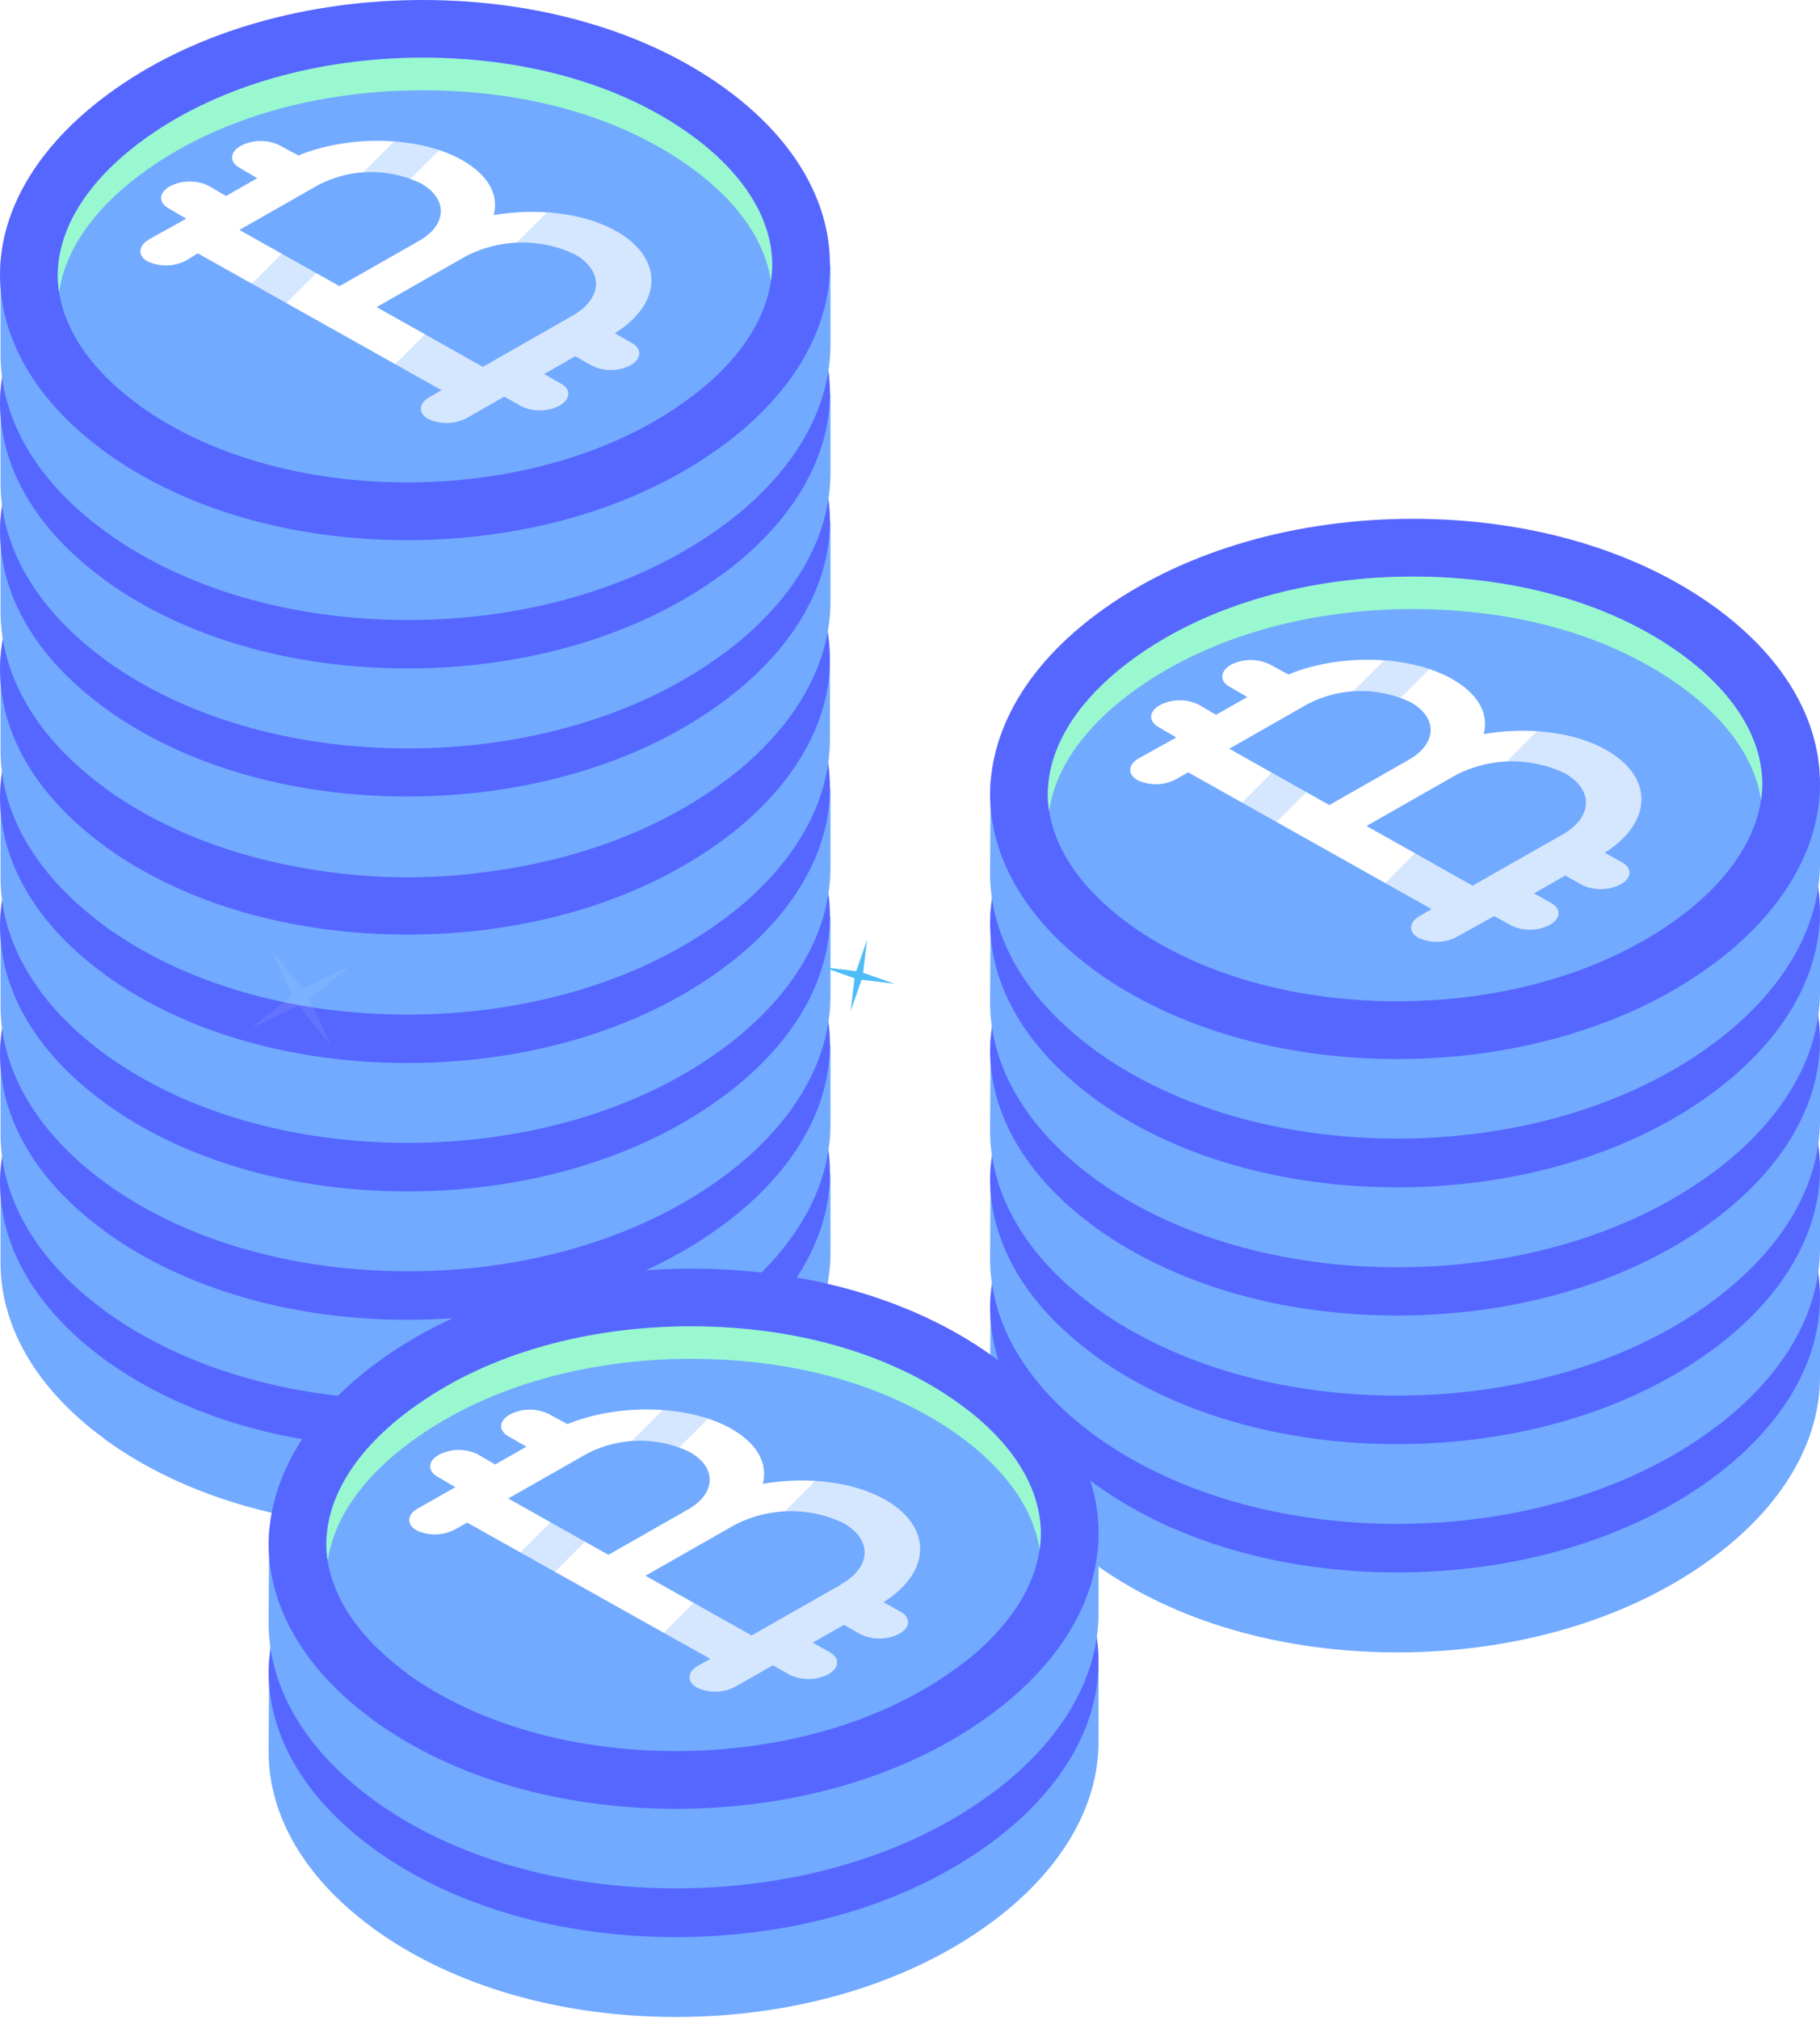 <svg width="338" height="375" viewBox="0 0 338 375" fill="none" xmlns="http://www.w3.org/2000/svg">
<g clip-path="url(#clip0_5_858)">
<path d="M262.384 206.508C240.749 206.508 183.965 240.401 183.965 240.401C183.965 240.401 183.965 244.848 183.868 257.512C183.868 269.383 190.538 280.906 202.893 290.012C203.144 290.235 203.408 290.442 203.685 290.631C218.263 301.071 238.12 306.794 259.503 306.794C280.887 306.794 301.362 300.994 316.558 290.322C317.428 289.722 318.202 289.123 319.033 288.504C331.233 279.166 337.942 267.604 338 255.771C338 243.61 338 240.942 338 240.942C338 240.942 283.806 206.508 262.384 206.508Z" fill="#71AAFF"/>
<path d="M318.163 207.823C303.624 197.382 283.806 191.659 262.384 191.659C240.962 191.659 220.487 197.46 205.29 208.171C191.544 217.838 184.023 230.018 183.868 242.682C183.868 254.534 190.538 266.077 202.893 275.183C203.139 275.406 203.404 275.606 203.685 275.782C218.263 286.223 238.12 291.946 259.503 291.946C280.887 291.946 301.362 286.145 316.558 275.492C317.428 274.893 318.202 274.294 319.033 273.675C331.233 264.337 337.942 252.775 338 240.942C338.058 228.781 331.02 217.026 318.163 207.823Z" fill="#5667FF"/>
<path d="M311.918 216.542C299.196 207.417 281.602 202.39 262.384 202.39C243.165 202.39 224.837 207.552 211.457 216.949C200.63 224.508 194.637 233.673 194.598 242.74C194.598 251.093 199.741 259.542 209.253 266.56L209.891 267.063C222.671 276.188 240.285 281.235 259.522 281.235C278.76 281.235 297.011 276.072 310.41 266.695L312.73 265.013C321.991 257.918 327.23 249.295 327.269 240.904C327.308 232.512 321.875 223.657 311.918 216.542Z" fill="#71AAFF"/>
<path d="M298.229 234.543C292.429 231.256 283.806 230.212 275.551 231.623C276.556 227.756 274.448 224.083 269.596 221.337C261.727 216.929 248.753 216.639 239.28 220.545L235.703 218.611C234.579 218.083 233.349 217.822 232.108 217.849C230.867 217.876 229.649 218.19 228.549 218.766C226.616 219.926 226.422 221.743 228.317 222.807L231.643 224.74L225.842 228.046L222.517 226.113C221.396 225.589 220.169 225.331 218.932 225.358C217.695 225.385 216.48 225.696 215.383 226.268C213.333 227.428 213.237 229.245 215.151 230.308L218.457 232.242L211.496 236.109C209.447 237.269 209.35 239.086 211.264 240.169C212.391 240.69 213.621 240.945 214.862 240.915C216.102 240.884 217.319 240.57 218.418 239.995L220.661 238.719L265.864 264.143L263.621 265.419C261.688 266.579 261.475 268.397 263.389 269.479C264.515 270 265.746 270.255 266.986 270.225C268.227 270.195 269.444 269.88 270.543 269.305L277.503 265.342L280.693 267.14C281.82 267.661 283.05 267.916 284.29 267.886C285.531 267.855 286.748 267.541 287.847 266.966C289.877 265.825 289.993 264.008 288.079 262.925L284.889 261.146L290.689 257.84L293.879 259.638C295.005 260.159 296.236 260.414 297.476 260.384C298.717 260.354 299.933 260.039 301.033 259.464C303.063 258.304 303.16 256.506 301.265 255.423L298.036 253.625C306.988 247.96 307.162 239.569 298.229 234.543ZM228.298 234.349L242.992 225.978C245.917 224.468 249.152 223.658 252.443 223.611C255.735 223.564 258.992 224.281 261.959 225.707C267.082 228.588 266.908 233.441 261.572 236.437L246.878 244.809L228.298 234.349ZM290.167 250.281L273.482 259.774L253.78 248.695L270.446 239.202C273.551 237.605 276.982 236.746 280.474 236.692C283.965 236.638 287.421 237.392 290.573 238.893C296.025 241.948 295.813 247.052 290.186 250.281H290.167Z" fill="white"/>
<g style="mix-blend-mode:screen" opacity="0.3">
<g style="mix-blend-mode:screen">
<g style="mix-blend-mode:screen">
<path d="M311.918 216.542C309.543 214.882 307.063 213.377 304.494 212.038L237.656 278.895C252.557 282.128 267.99 282.009 282.839 278.547L326.419 234.987C324.543 228.414 319.574 222.033 311.918 216.542Z" fill="#71AAFF"/>
</g>
</g>
<g style="mix-blend-mode:screen">
<g style="mix-blend-mode:screen">
<path d="M208.809 266.193C208.983 266.309 209.118 266.444 209.273 266.56L209.911 267.063C211.458 268.165 213.101 269.228 214.802 270.214L280.925 204.072C278.044 203.55 275.125 203.163 272.128 202.873L208.809 266.193Z" fill="#71AAFF"/>
</g>
</g>
</g>
<path d="M311.917 216.542C299.196 207.417 281.601 202.39 262.383 202.39C243.165 202.39 224.836 207.552 211.457 216.949C200.63 224.508 194.636 233.673 194.598 242.74C194.588 243.815 194.666 244.888 194.83 245.95C195.971 237.829 201.751 229.767 211.457 222.981C224.836 213.584 242.914 208.422 262.383 208.422C281.853 208.422 299.118 213.449 311.917 222.575C320.656 228.82 325.915 236.244 327.037 243.842C327.18 242.889 327.258 241.926 327.269 240.962C327.307 232.3 321.875 223.657 311.917 216.542Z" fill="#99F8D0"/>
<path d="M262.384 182.669C240.749 182.669 183.965 216.542 183.965 216.542C183.965 216.542 183.965 221.009 183.868 233.653C183.868 245.524 190.538 257.048 202.893 266.173C203.144 266.39 203.409 266.59 203.685 266.773C218.263 277.213 238.12 282.936 259.503 282.936C280.887 282.936 301.362 277.136 316.558 266.463C317.428 265.864 318.202 265.265 319.033 264.665C331.233 255.327 337.942 243.765 338 231.932C338 219.752 338 217.103 338 217.103C338 217.103 283.806 182.669 262.384 182.669Z" fill="#71AAFF"/>
<path d="M318.163 184.003C303.624 173.563 283.806 167.84 262.384 167.84C240.962 167.84 220.487 173.64 205.31 184.332C191.544 193.999 184.042 206.179 183.868 218.843C183.868 230.714 190.538 242.238 202.893 251.344C203.144 251.567 203.408 251.773 203.685 251.963C218.263 262.403 238.12 268.126 259.503 268.126C280.887 268.126 301.362 262.326 316.558 251.653C317.428 251.054 318.202 250.455 319.033 249.855C331.233 240.517 337.942 228.936 338 217.123C338.058 204.942 331.02 193.187 318.163 184.003Z" fill="#5667FF"/>
<path d="M311.918 192.723C299.196 183.578 281.602 178.551 262.384 178.551C243.165 178.551 224.837 183.674 211.457 193.11C200.63 200.689 194.637 209.834 194.598 218.901C194.598 227.254 199.741 235.703 209.253 242.721L209.891 243.224C222.671 252.369 240.285 257.396 259.522 257.396C278.76 257.396 297.011 252.233 310.41 242.856L312.73 241.174C321.991 234.079 327.23 225.456 327.269 217.065C327.308 208.674 321.875 199.818 311.918 192.723Z" fill="#71AAFF"/>
<path d="M298.229 210.742C292.429 207.455 283.806 206.411 275.551 207.823C276.556 203.956 274.448 200.282 269.596 197.556C261.727 193.129 248.753 192.858 239.28 196.744L235.703 194.811C234.579 194.283 233.349 194.022 232.108 194.049C230.867 194.076 229.649 194.389 228.549 194.966C226.616 196.126 226.422 197.943 228.317 199.006L231.643 200.94L225.842 204.246L222.517 202.313C221.396 201.789 220.169 201.531 218.932 201.558C217.695 201.584 216.48 201.896 215.383 202.467C213.333 203.647 213.237 205.445 215.151 206.527L218.457 208.461L211.496 212.328C209.447 213.488 209.35 215.305 211.264 216.388C212.388 216.916 213.618 217.177 214.859 217.15C216.101 217.123 217.319 216.809 218.418 216.233L220.661 214.957L265.864 240.362L263.621 241.638C261.688 242.798 261.475 244.616 263.389 245.698C264.515 246.218 265.744 246.474 266.984 246.447C268.224 246.42 269.441 246.111 270.543 245.544L277.503 241.561L280.693 243.359C281.818 243.883 283.048 244.141 284.288 244.114C285.529 244.087 286.746 243.776 287.847 243.204C289.877 242.044 289.993 240.227 288.079 239.144L284.889 237.365L290.689 234.059L293.879 235.877C295.005 236.396 296.234 236.652 297.474 236.625C298.714 236.599 299.931 236.29 301.033 235.722C303.063 234.562 303.16 232.744 301.265 231.662L298.036 229.864C306.988 224.121 307.162 215.73 298.229 210.742ZM228.298 210.549L242.992 202.177C245.919 200.676 249.154 199.871 252.444 199.824C255.733 199.777 258.989 200.49 261.959 201.907C267.082 204.787 266.908 209.64 261.572 212.637L246.878 221.009L228.298 210.549ZM290.167 226.48L273.501 235.877L253.8 224.798L270.466 215.305C273.57 213.708 277.002 212.849 280.493 212.795C283.984 212.741 287.44 213.495 290.593 214.996C296.025 218.128 295.813 223.213 290.186 226.442L290.167 226.48Z" fill="white"/>
<g style="mix-blend-mode:screen" opacity="0.3">
<g style="mix-blend-mode:screen">
<g style="mix-blend-mode:screen">
<path d="M311.918 192.723C309.552 191.049 307.071 189.543 304.494 188.218L237.656 255.056C252.556 258.283 267.987 258.171 282.839 254.727L326.419 211.148C324.543 204.575 319.574 198.194 311.918 192.723Z" fill="#71AAFF"/>
</g>
</g>
<g style="mix-blend-mode:screen">
<g style="mix-blend-mode:screen">
<path d="M208.809 242.354C208.983 242.47 209.118 242.605 209.273 242.721L209.911 243.224C211.458 244.326 213.101 245.389 214.802 246.375L280.925 180.233C278.044 179.73 275.125 179.324 272.128 179.034L208.809 242.354Z" fill="#71AAFF"/>
</g>
</g>
</g>
<path d="M311.917 192.723C299.196 183.578 281.601 178.551 262.383 178.551C243.165 178.551 224.836 183.674 211.457 193.11C200.63 200.689 194.636 209.834 194.598 218.901C194.588 219.982 194.666 221.062 194.83 222.13C195.971 214.01 201.751 205.928 211.457 199.142C224.836 189.765 242.914 184.583 262.383 184.583C281.853 184.583 299.118 189.61 311.917 198.755C320.656 204.981 325.915 212.405 327.037 220.023C327.181 219.069 327.259 218.106 327.269 217.142C327.307 208.461 321.875 199.818 311.917 192.723Z" fill="#99F8D0"/>
<path d="M262.384 158.83C240.749 158.83 183.965 192.742 183.965 192.742C183.965 192.742 183.965 197.189 183.868 209.853C183.868 221.705 190.538 233.247 202.893 242.354C203.139 242.576 203.404 242.777 203.685 242.953C218.263 253.393 238.12 259.116 259.503 259.116C280.887 259.116 301.362 253.316 316.558 242.663C317.428 242.044 318.202 241.445 319.033 240.846C331.233 231.507 337.942 219.945 338 208.113C338 195.952 338 193.284 338 193.284C338 193.284 283.806 158.83 262.384 158.83Z" fill="#71AAFF"/>
<path d="M318.163 160.164C303.624 149.724 283.806 144.001 262.384 144.001C240.962 144.001 220.409 149.84 205.31 160.473C191.544 170.141 184.042 182.302 183.868 194.966C183.868 206.837 190.538 218.36 202.893 227.486C203.139 227.708 203.404 227.909 203.685 228.085C218.263 238.525 238.12 244.248 259.503 244.248C280.887 244.248 301.362 238.448 316.558 227.795C317.428 227.176 318.202 226.577 319.033 225.978C331.233 216.639 337.942 205.058 338 193.245C338.058 181.122 331.02 169.348 318.163 160.164Z" fill="#5667FF"/>
<path d="M311.918 168.884C299.196 159.758 281.602 154.673 262.384 154.673C243.165 154.673 224.837 159.835 211.457 169.212C200.63 176.791 194.637 185.937 194.598 195.004C194.598 203.357 199.741 211.825 209.253 218.843L209.891 219.346C222.671 228.472 240.285 233.499 259.522 233.499C278.76 233.499 297.011 228.336 310.41 218.979L312.73 217.277C321.991 210.182 327.23 201.559 327.269 193.187C327.308 184.815 321.875 175.941 311.918 168.884Z" fill="#71AAFF"/>
<path d="M298.229 186.884C292.429 183.597 283.806 182.534 275.551 183.945C276.556 180.078 274.448 176.424 269.596 173.679C261.727 169.251 248.753 168.98 239.28 172.886L235.703 170.953C234.578 170.429 233.348 170.17 232.108 170.197C230.868 170.224 229.65 170.535 228.549 171.107C226.616 172.267 226.422 174.085 228.317 175.167L231.643 177.101L225.842 180.407L222.517 178.474C221.394 177.953 220.167 177.698 218.929 177.728C217.692 177.758 216.479 178.073 215.383 178.648C213.333 179.808 213.237 181.625 215.151 182.688L218.457 184.622L211.496 188.489C209.447 189.649 209.35 191.466 211.264 192.529C212.388 193.057 213.618 193.318 214.859 193.291C216.101 193.265 217.319 192.951 218.418 192.375L220.661 191.099L265.864 216.542L263.621 217.819C261.688 218.979 261.475 220.796 263.389 221.859C264.514 222.383 265.744 222.641 266.984 222.615C268.224 222.588 269.442 222.277 270.543 221.705L277.503 217.838L280.693 219.617C281.817 220.145 283.047 220.405 284.288 220.379C285.529 220.352 286.747 220.038 287.847 219.462C289.877 218.302 289.993 216.484 288.079 215.421L284.889 213.623L290.689 210.317L293.879 212.115C295.004 212.639 296.234 212.897 297.474 212.87C298.714 212.843 299.932 212.532 301.033 211.96C303.063 210.8 303.16 208.983 301.265 207.919L298.036 206.102C306.988 200.302 307.162 191.891 298.229 186.884ZM228.298 186.691L242.992 178.319C245.918 176.815 249.152 176.006 252.441 175.956C255.731 175.905 258.988 176.615 261.959 178.029C267.082 180.91 266.908 185.763 261.572 188.759L246.878 197.131L228.298 186.691ZM290.167 202.622L273.482 212.115L253.8 201.075L270.466 191.582C273.573 189.992 277.005 189.139 280.495 189.088C283.986 189.038 287.441 189.792 290.593 191.292C296.025 194.289 295.813 199.393 290.186 202.622H290.167Z" fill="white"/>
<g style="mix-blend-mode:screen" opacity="0.3">
<g style="mix-blend-mode:screen">
<g style="mix-blend-mode:screen">
<path d="M311.918 168.884C309.549 167.203 307.068 165.685 304.494 164.34L237.656 231.178C244.838 232.749 252.17 233.534 259.522 233.518C267.371 233.521 275.194 232.626 282.839 230.85L326.419 187.29C324.543 180.736 319.574 174.355 311.918 168.884Z" fill="#71AAFF"/>
</g>
</g>
<g style="mix-blend-mode:screen">
<g style="mix-blend-mode:screen">
<path d="M208.809 218.476L209.273 218.863L209.911 219.365C211.458 220.467 213.101 221.511 214.802 222.497L280.925 156.375C278.044 155.853 275.125 155.447 272.128 155.157L208.809 218.476Z" fill="#71AAFF"/>
</g>
</g>
</g>
<path d="M311.917 168.884C299.196 159.758 281.601 154.673 262.383 154.673C243.165 154.673 224.836 159.835 211.457 169.212C200.63 176.791 194.636 185.937 194.598 195.004C194.588 196.085 194.666 197.165 194.83 198.233C195.971 190.113 201.751 182.031 211.457 175.245C224.836 165.868 242.914 160.705 262.383 160.705C281.853 160.705 299.118 165.732 311.917 174.858C320.656 181.103 325.915 188.527 327.037 196.126C327.181 195.178 327.259 194.222 327.269 193.264C327.307 184.641 321.875 175.941 311.917 168.884Z" fill="#99F8D0"/>
<path d="M262.384 135.01C240.749 135.01 183.965 168.903 183.965 168.903C183.965 168.903 183.965 173.35 183.868 186.014C183.868 197.885 190.538 209.408 202.893 218.534C203.144 218.747 203.415 218.94 203.685 219.133C218.263 229.554 238.12 235.297 259.503 235.297C280.887 235.297 301.362 229.496 316.558 218.824C317.428 218.225 318.202 217.625 319.033 217.026C331.233 207.687 337.942 196.106 338 184.274C338 172.113 338 169.444 338 169.444C338 169.444 283.806 135.01 262.384 135.01Z" fill="#71AAFF"/>
<path d="M318.163 136.325C303.624 125.885 283.806 120.162 262.384 120.162C240.962 120.162 220.487 125.962 205.31 136.673C191.544 146.34 184.042 158.521 183.868 171.185C183.868 183.036 190.538 194.579 202.893 203.685C203.144 203.908 203.408 204.115 203.685 204.304C218.263 214.725 238.12 220.448 259.503 220.448C280.887 220.448 301.362 214.648 316.558 203.995C317.428 203.376 318.202 202.777 319.033 202.177C331.233 192.839 337.942 181.277 338 169.444C338.058 157.283 331.02 145.528 318.163 136.325Z" fill="#5667FF"/>
<path d="M311.918 145.006C299.196 135.88 281.602 130.854 262.384 130.854C243.165 130.854 224.837 136.035 211.457 145.412C200.63 152.972 194.637 162.136 194.598 171.204C194.598 179.537 199.741 188.005 209.253 195.024L209.891 195.526C222.671 204.671 240.285 209.679 259.522 209.679C278.76 209.679 297.011 204.536 310.41 195.159L312.73 193.477C321.991 186.362 327.23 177.758 327.269 169.367C327.308 160.976 321.875 152.16 311.918 145.006Z" fill="#71AAFF"/>
<path d="M298.229 163.045C292.429 159.758 283.806 158.714 275.551 160.125C276.556 156.259 274.448 152.585 269.596 149.859C261.727 145.431 248.753 145.141 239.28 149.047L235.703 147.114C234.579 146.586 233.349 146.325 232.108 146.352C230.867 146.378 229.649 146.692 228.549 147.268C226.616 148.428 226.422 150.246 228.317 151.309L231.643 153.242L225.842 156.549L222.517 154.615C221.397 154.087 220.17 153.827 218.932 153.854C217.694 153.88 216.479 154.194 215.383 154.77C213.333 155.93 213.237 157.747 215.151 158.811L218.457 160.744L211.496 164.611C209.447 165.771 209.35 167.588 211.264 168.652C212.388 169.18 213.618 169.441 214.859 169.414C216.101 169.387 217.319 169.073 218.418 168.497L220.661 167.221L265.864 192.645L263.621 193.922C261.688 195.082 261.475 196.899 263.389 197.962C264.513 198.49 265.743 198.751 266.984 198.724C268.225 198.698 269.443 198.384 270.543 197.808L277.503 193.941L280.693 195.739C281.82 196.26 283.05 196.515 284.29 196.485C285.531 196.454 286.748 196.14 287.847 195.565C289.877 194.405 289.993 192.607 288.079 191.524L284.889 189.726L290.689 186.439L293.879 188.218C295.003 188.746 296.233 189.007 297.474 188.98C298.715 188.953 299.933 188.639 301.033 188.063C303.063 186.903 303.16 185.086 301.265 184.022L298.036 182.205C306.988 176.463 307.162 168.072 298.229 163.045ZM228.298 162.852L242.992 154.48C245.918 152.976 249.152 152.167 252.441 152.117C255.731 152.066 258.988 152.776 261.959 154.19C267.082 157.09 266.908 161.924 261.572 164.92L246.878 173.311L228.298 162.852ZM290.167 178.783L273.482 188.276L253.78 177.198L270.446 167.704C273.551 166.107 276.982 165.248 280.474 165.194C283.965 165.141 287.421 165.894 290.573 167.395C296.025 170.45 295.813 175.554 290.186 178.783H290.167Z" fill="white"/>
<g style="mix-blend-mode:screen" opacity="0.3">
<g style="mix-blend-mode:screen">
<g style="mix-blend-mode:screen">
<path d="M311.918 145.006C309.543 143.346 307.063 141.841 304.494 140.501L237.656 207.339C244.838 208.91 252.17 209.695 259.522 209.679C267.37 209.679 275.192 208.79 282.839 207.03L326.419 163.451C324.543 156.916 319.574 150.536 311.918 145.006Z" fill="#71AAFF"/>
</g>
</g>
<g style="mix-blend-mode:screen">
<g style="mix-blend-mode:screen">
<path d="M208.809 194.676L209.273 195.062L209.911 195.565C211.458 196.667 213.101 197.711 214.802 198.716L280.925 132.574C278.044 132.052 275.125 131.666 272.128 131.376L208.809 194.676Z" fill="#71AAFF"/>
</g>
</g>
</g>
<path d="M311.918 145.006C299.196 135.88 281.602 130.854 262.384 130.854C243.166 130.854 224.837 136.035 211.458 145.412C200.631 152.972 194.637 162.136 194.599 171.204C194.59 172.285 194.668 173.364 194.831 174.433C195.971 166.293 201.752 158.231 211.458 151.444C224.837 142.048 242.915 136.886 262.384 136.886C281.854 136.886 299.119 141.913 311.918 151.038C320.657 157.283 325.916 164.708 327.038 172.306C327.181 171.352 327.259 170.39 327.27 169.425C327.308 160.802 321.875 152.16 311.918 145.006Z" fill="#99F8D0"/>
<path d="M262.384 111.171C240.749 111.171 183.965 145.006 183.965 145.006C183.965 145.006 183.965 149.453 183.868 162.117C183.868 173.988 190.538 185.511 202.893 194.637C203.144 194.853 203.409 195.054 203.685 195.236C218.263 205.677 238.12 211.4 259.503 211.4C280.887 211.4 301.362 205.599 316.558 194.946C317.428 194.328 318.202 193.728 319.033 193.129C331.233 183.79 337.942 172.229 338 160.396C338 148.216 338 145.548 338 145.548C338 145.548 283.806 111.171 262.384 111.171Z" fill="#71AAFF"/>
<path d="M318.163 112.486C303.624 102.065 283.806 96.323 262.384 96.323C240.962 96.323 220.487 102.123 205.29 112.834C191.544 122.501 184.023 134.682 183.868 147.346C183.868 159.217 190.538 170.74 202.893 179.866C203.144 180.078 203.415 180.272 203.685 180.465C218.263 190.886 238.12 196.628 259.503 196.628C280.887 196.628 301.362 190.828 316.558 180.156C317.428 179.556 318.202 178.957 319.033 178.358C331.233 169 337.942 157.438 338 145.606C338.058 133.406 331.02 121.689 318.163 112.486Z" fill="#5667FF"/>
<path d="M311.918 121.225C299.196 112.08 281.602 107.053 262.384 107.053C243.165 107.053 224.837 112.235 211.457 121.612C200.63 129.191 194.637 138.336 194.598 147.404C194.598 155.756 199.741 164.205 209.253 171.223L209.891 171.726C222.671 180.871 240.285 185.898 259.522 185.898C278.76 185.898 297.011 180.736 310.41 171.378L312.73 169.676C321.991 162.581 327.23 153.958 327.269 145.567C327.308 137.176 321.875 128.34 311.918 121.225Z" fill="#71AAFF"/>
<path d="M298.229 139.206C292.429 135.919 283.806 134.875 275.551 136.286C276.556 132.42 274.448 128.746 269.596 126.02C261.727 121.592 248.753 121.322 239.28 125.227L235.703 123.294C234.578 122.77 233.348 122.512 232.108 122.539C230.868 122.565 229.65 122.877 228.549 123.449C226.616 124.609 226.422 126.426 228.317 127.489L231.643 129.423L225.842 132.71L222.517 130.776C221.396 130.253 220.169 129.994 218.932 130.021C217.695 130.048 216.48 130.359 215.383 130.931C213.333 132.091 213.237 133.908 215.151 134.991L218.457 136.924L211.496 140.791C209.447 141.951 209.35 143.769 211.264 144.851C212.389 145.376 213.621 145.634 214.862 145.604C216.103 145.574 217.32 145.257 218.418 144.677L220.661 143.401L265.864 168.787L263.621 170.083C261.688 171.223 261.475 173.041 263.389 174.104C264.513 174.632 265.743 174.893 266.984 174.866C268.225 174.839 269.443 174.525 270.543 173.949L277.503 170.083L280.693 171.861C281.818 172.385 283.048 172.643 284.288 172.617C285.529 172.59 286.746 172.278 287.847 171.707C289.877 170.547 289.993 168.729 288.079 167.666L284.889 165.868L290.689 162.562L293.879 164.34C295.005 164.861 296.236 165.116 297.476 165.086C298.717 165.056 299.933 164.741 301.033 164.166C303.063 163.026 303.16 161.208 301.265 160.125L298.036 158.327C306.988 152.624 307.162 144.233 298.229 139.206ZM228.298 139.013L242.992 130.641C245.921 129.145 249.155 128.343 252.444 128.296C255.732 128.249 258.988 128.959 261.959 130.37C267.082 133.251 266.908 138.104 261.572 141.101L246.878 149.472L228.298 139.013ZM290.167 154.944L273.482 164.437L253.78 153.358L270.446 143.865C273.551 142.268 276.982 141.409 280.474 141.355C283.965 141.302 287.421 142.055 290.573 143.556C296.025 146.611 295.813 151.734 290.186 154.944H290.167Z" fill="white"/>
<g style="mix-blend-mode:screen" opacity="0.3">
<g style="mix-blend-mode:screen">
<g style="mix-blend-mode:screen">
<path d="M311.918 121.225C309.552 119.551 307.071 118.045 304.494 116.72L237.656 183.558C252.556 186.785 267.987 186.673 282.839 183.23L326.419 139.651C324.543 133.077 319.574 126.697 311.918 121.225Z" fill="#71AAFF"/>
</g>
</g>
<g style="mix-blend-mode:screen">
<g style="mix-blend-mode:screen">
<path d="M208.809 170.856C208.983 170.972 209.118 171.107 209.273 171.223L209.911 171.726C211.487 172.859 213.119 173.911 214.802 174.877L280.925 108.755C278.044 108.233 275.125 107.827 272.128 107.536L208.809 170.856Z" fill="#71AAFF"/>
</g>
</g>
</g>
<path d="M311.917 121.225C299.196 112.08 281.601 107.053 262.383 107.053C243.165 107.053 224.836 112.235 211.457 121.612C200.63 129.191 194.636 138.336 194.598 147.404C194.588 148.484 194.666 149.564 194.83 150.632C195.971 142.493 201.751 134.43 211.457 127.644C224.836 118.267 242.914 113.085 262.383 113.085C281.853 113.085 299.118 118.112 311.917 127.257C320.656 133.483 325.915 140.907 327.037 148.525C327.182 147.571 327.259 146.609 327.269 145.644C327.307 136.963 321.875 128.34 311.917 121.225Z" fill="#99F8D0"/>
<path d="M78.516 183.423C56.881 183.423 0.096 217.316 0.096 217.316C0.096 217.316 0.096 221.763 0.096 234.427C0.096 246.298 6.767 257.821 19.121 266.927C19.392 267.159 19.663 267.353 19.914 267.546C34.492 277.967 54.348 283.69 75.751 283.69C97.154 283.69 117.609 277.89 132.787 267.237L135.281 265.419C147.481 256.081 154.189 244.519 154.228 232.687C154.228 220.525 154.228 217.857 154.228 217.857C154.228 217.857 99.957 183.423 78.516 183.423Z" fill="#71AAFF"/>
<path d="M134.314 184.738C119.872 174.297 99.958 168.574 78.516 168.574C57.074 168.574 36.619 174.375 21.442 185.086C7.734 194.676 0 206.875 0 219.578C0 231.449 6.67 242.972 19.025 252.098C19.278 252.311 19.543 252.512 19.817 252.697C34.395 263.138 54.252 268.861 75.654 268.861C97.057 268.861 117.513 263.06 132.69 252.407L135.184 250.59C147.384 241.252 154.093 229.69 154.132 217.857C154.209 205.696 147.152 193.922 134.314 184.738Z" fill="#5667FF"/>
<path d="M128.069 193.458C115.328 184.332 97.734 179.305 78.516 179.305C59.297 179.305 40.969 184.467 27.609 193.864C16.762 201.423 10.788 210.588 10.73 219.655C10.73 227.988 15.873 236.457 25.405 243.475L26.023 243.978C38.803 253.103 56.417 258.13 75.654 258.13C94.892 258.13 113.162 252.987 126.542 243.61L128.862 241.928C138.142 234.813 143.362 226.21 143.401 217.819C143.44 209.428 138.007 200.572 128.069 193.458Z" fill="#71AAFF"/>
<path d="M114.362 211.458C108.562 208.171 99.939 207.107 91.683 208.519C92.708 204.652 90.6 200.998 85.728 198.252C77.859 193.825 64.886 193.554 55.412 197.46L51.835 195.526C50.712 195.006 49.485 194.751 48.248 194.781C47.011 194.811 45.797 195.126 44.701 195.7C42.651 196.86 42.555 198.658 44.469 199.741L47.775 201.674L41.975 204.981L38.669 203.009C37.545 202.481 36.315 202.22 35.074 202.247C33.833 202.273 32.615 202.587 31.515 203.163C29.485 204.323 29.369 206.141 31.283 207.204L34.589 209.137L27.629 213.004C25.695 214.164 25.483 215.982 27.397 217.064C28.523 217.585 29.754 217.84 30.994 217.81C32.234 217.78 33.451 217.465 34.55 216.89L36.793 215.614L81.996 241.039L79.773 242.315C77.724 243.475 77.608 245.292 79.522 246.356C80.645 246.884 81.876 247.145 83.117 247.118C84.358 247.091 85.576 246.777 86.675 246.201L93.655 242.334L96.826 244.132C97.952 244.653 99.183 244.908 100.423 244.878C101.663 244.848 102.88 244.533 103.979 243.958C105.913 242.798 106.125 241 104.211 239.917L101.041 238.119L106.841 234.833L110.012 236.611C111.136 237.135 112.366 237.393 113.606 237.367C114.847 237.34 116.064 237.028 117.165 236.457C119.099 235.297 119.311 233.479 117.397 232.416L114.188 230.598C123.12 224.875 123.314 216.542 114.362 211.458ZM44.469 211.264L59.163 202.893C62.089 201.388 65.323 200.58 68.612 200.529C71.902 200.479 75.159 201.188 78.13 202.603C83.253 205.483 83.099 210.336 77.762 213.333L63.049 221.705L44.469 211.264ZM106.338 227.196L89.672 236.689L69.951 225.591L86.617 216.117C89.722 214.52 93.153 213.661 96.644 213.607C100.136 213.553 103.592 214.307 106.744 215.808C112.138 218.863 111.984 223.967 106.338 227.196Z" fill="white"/>
<g style="mix-blend-mode:screen" opacity="0.3">
<g style="mix-blend-mode:screen">
<g style="mix-blend-mode:screen">
<path d="M128.07 193.457C125.686 191.801 123.2 190.297 120.626 188.953L53.788 255.791C60.971 257.361 68.303 258.146 75.655 258.13C83.504 258.134 91.327 257.239 98.972 255.462L142.551 211.902C140.676 205.329 135.726 198.929 128.07 193.457Z" fill="#71AAFF"/>
</g>
</g>
<g style="mix-blend-mode:screen">
<g style="mix-blend-mode:screen">
<path d="M24.922 243.088L25.405 243.475L26.024 243.978C27.59 245.08 29.214 246.124 30.916 247.11L97.038 180.987C94.177 180.465 91.238 180.059 88.261 179.769L24.922 243.088Z" fill="#71AAFF"/>
</g>
</g>
</g>
<path d="M128.069 193.458C115.328 184.332 97.734 179.305 78.516 179.305C59.298 179.305 40.969 184.467 27.609 193.864C16.762 201.423 10.788 210.588 10.73 219.655C10.727 220.73 10.811 221.803 10.982 222.865C12.103 214.744 17.884 206.682 27.609 199.896C40.969 190.499 59.046 185.337 78.516 185.337C97.985 185.337 115.251 190.364 128.069 199.49C136.789 205.735 142.048 213.159 143.169 220.757C143.314 219.81 143.391 218.854 143.401 217.896C143.459 209.215 138.007 200.572 128.069 193.458Z" fill="#99F8D0"/>
<path d="M78.516 159.584C56.881 159.584 0.096 193.496 0.096 193.496C0.096 193.496 0.096 197.924 0.096 210.588C0.096 222.459 6.767 233.982 19.121 243.108L19.914 243.707C34.492 254.128 54.348 259.87 75.751 259.87C97.154 259.87 117.609 254.07 132.787 243.398C133.657 242.798 134.449 242.199 135.281 241.6C147.481 232.261 154.189 220.68 154.228 208.867C154.228 196.686 154.228 194.018 154.228 194.018C154.228 194.018 99.957 159.584 78.516 159.584Z" fill="#71AAFF"/>
<path d="M134.314 160.899C119.872 150.478 99.958 144.735 78.516 144.735C57.074 144.735 36.619 150.536 21.442 161.247C7.734 170.856 0 183.094 0 195.758C0 207.629 6.67 219.153 19.025 228.259C19.296 228.491 19.566 228.684 19.817 228.878C34.395 239.299 54.252 245.041 75.654 245.041C97.057 245.041 117.513 239.241 132.69 228.568C133.56 227.969 134.353 227.35 135.184 226.751C147.384 217.413 154.093 205.851 154.132 194.018C154.209 181.857 147.152 170.141 134.314 160.899Z" fill="#5667FF"/>
<path d="M128.069 169.619C115.328 160.473 97.734 155.466 78.516 155.466C59.297 155.466 40.969 160.628 27.609 170.025C16.762 177.604 10.788 186.749 10.73 195.816C10.73 204.169 15.873 212.618 25.405 219.636L26.023 220.139C38.803 229.284 56.417 234.291 75.654 234.291C94.892 234.291 113.162 229.148 126.542 219.771L128.862 218.089C138.142 210.994 143.362 202.371 143.401 193.98C143.44 185.589 138.007 176.734 128.069 169.619Z" fill="#71AAFF"/>
<path d="M114.362 187.541C108.562 184.254 99.939 183.21 91.683 184.622C92.708 180.755 90.6 177.081 85.728 174.355C77.859 169.928 64.886 169.657 55.412 173.543L51.835 171.61C50.715 171.082 49.488 170.821 48.25 170.848C47.012 170.875 45.797 171.189 44.701 171.765C42.651 172.925 42.555 174.742 44.469 175.825L47.775 177.758L41.975 181.045L38.669 179.112C37.545 178.584 36.315 178.323 35.074 178.35C33.833 178.376 32.615 178.69 31.515 179.266C29.485 180.426 29.369 182.244 31.283 183.326L34.589 185.26L27.629 189.127C25.695 190.287 25.483 192.104 27.397 193.187C28.521 193.71 29.751 193.969 30.992 193.942C32.232 193.915 33.45 193.604 34.55 193.032L36.735 191.775L81.938 217.2L79.715 218.476C77.666 219.636 77.55 221.453 79.464 222.536C80.589 223.061 81.82 223.319 83.061 223.288C84.302 223.258 85.519 222.941 86.617 222.362L93.655 218.476L96.826 220.274C97.949 220.802 99.18 221.063 100.421 221.036C101.662 221.009 102.88 220.695 103.979 220.119C105.913 218.959 106.125 217.142 104.211 216.059L101.041 214.261L106.841 210.974L110.012 212.753C111.135 213.281 112.366 213.542 113.607 213.515C114.848 213.488 116.066 213.174 117.165 212.598C119.099 211.438 119.311 209.621 117.397 208.557L114.188 206.759C123.12 201.075 123.314 192.645 114.362 187.541ZM44.469 187.425L59.163 179.054C62.091 177.555 65.324 176.75 68.612 176.699C71.901 176.649 75.157 177.355 78.13 178.764C83.137 181.741 83.137 186.478 77.724 189.475L63.01 197.846L44.469 187.425ZM106.338 203.357L89.672 212.85L69.951 201.771L86.617 192.278C89.722 190.681 93.153 189.822 96.644 189.768C100.136 189.714 103.592 190.468 106.744 191.969C112.138 195.024 111.984 200.147 106.338 203.357Z" fill="white"/>
<g style="mix-blend-mode:screen" opacity="0.3">
<g style="mix-blend-mode:screen">
<g style="mix-blend-mode:screen">
<path d="M128.07 169.619C125.686 167.962 123.2 166.458 120.626 165.114L53.788 232.01C68.692 235.211 84.117 235.098 98.972 231.681L142.551 188.063C140.676 181.49 135.726 175.109 128.07 169.619Z" fill="#71AAFF"/>
</g>
</g>
<g style="mix-blend-mode:screen">
<g style="mix-blend-mode:screen">
<path d="M24.922 219.269L25.405 219.636L26.024 220.139C27.59 221.241 29.214 222.304 30.916 223.29L97.038 157.167C94.177 156.626 91.238 156.239 88.261 155.949L24.922 219.269Z" fill="#71AAFF"/>
</g>
</g>
</g>
<path d="M128.07 169.619C115.328 160.473 97.734 155.466 78.516 155.466C59.298 155.466 40.969 160.628 27.609 170.025C16.763 177.604 10.789 186.749 10.731 195.816C10.723 196.93 10.807 198.042 10.982 199.142C12.103 191.002 17.884 182.94 27.609 176.153C40.969 166.776 59.047 161.595 78.516 161.595C97.986 161.595 115.251 166.622 128.07 175.767C136.789 182.012 142.048 189.417 143.17 197.034C143.313 196.081 143.391 195.118 143.402 194.154C143.46 185.376 138.007 176.734 128.07 169.619Z" fill="#99F8D0"/>
<path d="M78.516 135.745C56.881 135.745 0.096 169.657 0.096 169.657C0.096 169.657 0.096 174.104 0.096 186.749C0.096 198.62 6.767 210.143 19.121 219.269C19.392 219.501 19.663 219.675 19.914 219.868C34.492 230.308 54.348 236.031 75.751 236.031C97.154 236.031 117.609 230.231 132.787 219.578L135.281 217.761C147.481 208.422 154.189 196.86 154.228 185.028C154.228 172.847 154.228 170.179 154.228 170.179C154.228 170.179 99.957 135.745 78.516 135.745Z" fill="#71AAFF"/>
<path d="M134.314 137.079C119.872 126.639 99.958 120.916 78.516 120.916C57.074 120.916 36.619 126.716 21.442 137.408C7.734 146.94 0 159.255 0 171.919C0 183.79 6.67 195.314 19.025 204.439C19.296 204.671 19.566 204.845 19.817 205.039C34.395 215.479 54.252 221.202 75.654 221.202C97.057 221.202 117.513 215.402 132.69 204.729C133.56 204.13 134.353 203.531 135.184 202.931C147.384 193.574 154.093 182.012 154.132 170.179C154.209 158.018 147.152 146.263 134.314 137.079Z" fill="#5667FF"/>
<path d="M128.069 145.799C115.328 136.654 97.734 131.627 78.516 131.627C59.297 131.627 40.969 136.808 27.609 146.186C16.762 153.764 10.788 162.91 10.73 172.074C10.73 180.426 15.873 188.875 25.405 195.894L26.023 196.396C38.803 205.541 56.417 210.568 75.654 210.568C94.892 210.568 113.162 205.406 126.542 196.048L128.862 194.347C138.142 187.251 143.362 178.648 143.401 170.237C143.44 161.827 138.007 152.914 128.069 145.799Z" fill="#71AAFF"/>
<path d="M114.362 163.799C108.562 160.512 99.939 159.449 91.683 160.86C92.708 156.993 90.6 153.339 85.728 150.594C77.859 146.166 64.886 145.896 55.412 149.801L51.835 147.868C50.714 147.344 49.487 147.086 48.25 147.113C47.013 147.139 45.798 147.451 44.701 148.022C42.651 149.182 42.555 151 44.469 152.063L47.775 153.997L41.975 157.303L38.669 155.369C37.543 154.85 36.313 154.594 35.074 154.621C33.834 154.647 32.617 154.956 31.515 155.524C29.485 156.684 29.369 158.521 31.283 159.584L34.589 161.518L27.629 165.5C25.695 166.641 25.483 168.478 27.397 169.541C28.521 170.065 29.751 170.323 30.992 170.296C32.232 170.27 33.45 169.958 34.55 169.386L36.735 167.956L81.996 193.342L79.773 194.637C77.724 195.778 77.608 197.614 79.522 198.678C80.646 199.201 81.876 199.46 83.117 199.433C84.357 199.406 85.574 199.095 86.675 198.523L93.655 194.656L96.826 196.435C97.949 196.963 99.18 197.224 100.421 197.197C101.662 197.17 102.88 196.856 103.979 196.28C105.913 195.12 106.125 193.303 104.211 192.239L101.041 190.441L106.841 187.135L110.012 188.933C111.136 189.457 112.366 189.715 113.606 189.689C114.847 189.662 116.064 189.35 117.165 188.779C119.099 187.619 119.311 185.801 117.397 184.718L114.188 182.92C123.12 177.197 123.314 168.826 114.362 163.799ZM44.469 163.606L59.163 155.215C62.09 153.713 65.325 152.908 68.615 152.861C71.904 152.814 75.16 153.527 78.13 154.944C83.253 157.825 83.099 162.678 77.762 165.674L63.01 174.007L44.469 163.606ZM106.338 179.518L89.672 189.011L69.932 177.874L86.598 168.381C89.713 166.805 93.15 165.969 96.641 165.939C100.132 165.909 103.583 166.685 106.725 168.207C112.138 171.185 111.984 176.308 106.338 179.518Z" fill="white"/>
<g style="mix-blend-mode:screen" opacity="0.3">
<g style="mix-blend-mode:screen">
<g style="mix-blend-mode:screen">
<path d="M128.07 145.799C125.695 144.129 123.208 142.623 120.626 141.294L53.788 208.132C68.689 211.359 84.12 211.247 98.972 207.803L142.551 164.224C140.676 157.67 135.726 151.27 128.07 145.799Z" fill="#71AAFF"/>
</g>
</g>
<g style="mix-blend-mode:screen">
<g style="mix-blend-mode:screen">
<path d="M24.922 195.43L25.405 195.797L26.024 196.3C27.59 197.421 29.214 198.465 30.916 199.451L97.038 133.406C94.177 132.884 91.238 132.478 88.261 132.188L24.922 195.43Z" fill="#71AAFF"/>
</g>
</g>
</g>
<path d="M128.069 145.799C115.328 136.654 97.734 131.627 78.516 131.627C59.298 131.627 40.969 136.808 27.609 146.186C16.762 153.764 10.788 162.91 10.73 172.074C10.727 173.155 10.811 174.235 10.982 175.303C12.103 167.163 17.884 159.101 27.609 152.314C40.969 142.937 59.046 137.775 78.516 137.775C97.985 137.775 115.251 142.783 128.069 151.928C136.789 158.173 142.048 165.578 143.169 173.195C143.323 172.184 143.4 171.163 143.401 170.141C143.459 161.537 138.007 152.914 128.069 145.799Z" fill="#99F8D0"/>
<path d="M78.516 111.906C56.881 111.906 0.096 145.818 0.096 145.818C0.096 145.818 0.096 150.265 0.096 162.929C0.096 174.781 6.767 186.323 19.121 195.43C19.375 195.643 19.639 195.843 19.914 196.029C34.492 206.469 54.348 212.192 75.751 212.192C97.154 212.192 117.609 206.392 132.787 195.739C133.657 195.14 134.449 194.521 135.281 193.922C147.481 184.583 154.189 173.021 154.228 161.189C154.228 149.028 154.228 146.36 154.228 146.36C154.228 146.36 99.957 111.906 78.516 111.906Z" fill="#71AAFF"/>
<path d="M134.314 113.24C119.872 102.8 99.958 97.077 78.516 97.077C57.074 97.077 36.619 102.877 21.442 113.588C7.734 123.197 0 135.436 0 148.08C0 159.951 6.67 171.494 19.025 180.6C19.278 180.814 19.543 181.014 19.817 181.2C34.395 191.64 54.252 197.363 75.654 197.363C97.057 197.363 117.513 191.563 132.69 180.91C133.56 180.31 134.353 179.692 135.184 179.092C147.384 169.754 154.093 158.192 154.132 146.36C154.209 134.179 147.152 122.443 134.314 113.24Z" fill="#5667FF"/>
<path d="M128.069 121.96C115.328 112.834 97.734 107.807 78.516 107.807C59.297 107.807 40.969 112.969 27.609 122.346C16.762 129.925 10.788 139.09 10.73 148.158C10.73 156.491 15.873 164.959 25.405 171.958L26.023 172.461C38.803 181.625 56.417 186.633 75.654 186.633C94.892 186.633 113.162 181.49 126.542 172.074L128.862 170.373C138.142 163.277 143.362 154.673 143.401 146.282C143.44 137.891 138.007 129.075 128.069 121.96Z" fill="#71AAFF"/>
<path d="M114.362 139.96C108.562 136.673 99.939 135.61 91.683 137.04C92.708 133.174 90.6 129.5 85.728 126.755C77.859 122.327 64.886 122.057 55.412 125.962L51.835 124.029C50.713 123.509 49.486 123.253 48.25 123.28C47.014 123.307 45.8 123.616 44.701 124.183C42.651 125.343 42.555 127.161 44.469 128.243L47.775 130.177L41.975 133.483L38.669 131.472C37.545 130.944 36.315 130.683 35.074 130.71C33.833 130.737 32.615 131.051 31.515 131.627C29.485 132.787 29.369 134.604 31.283 135.668L34.589 137.601L27.629 141.468C25.695 142.628 25.483 144.445 27.397 145.509C28.52 146.037 29.751 146.298 30.992 146.271C32.233 146.244 33.451 145.93 34.55 145.354L36.735 144.117L81.996 169.522L79.773 170.817C77.724 171.977 77.608 173.795 79.522 174.858C80.645 175.386 81.876 175.647 83.117 175.62C84.358 175.593 85.576 175.279 86.675 174.703L93.655 170.837L96.826 172.635C97.951 173.154 99.181 173.41 100.42 173.383C101.66 173.357 102.877 173.048 103.979 172.48C105.913 171.301 106.125 169.483 104.211 168.42L101.041 166.622L106.841 163.335L110.012 165.114C111.135 165.642 112.366 165.902 113.607 165.876C114.848 165.849 116.066 165.535 117.165 164.959C119.099 163.799 119.311 161.982 117.397 160.918L114.188 159.101C123.12 153.378 123.314 145.006 114.362 139.96ZM44.469 139.767L59.124 131.472C62.05 129.968 65.284 129.159 68.574 129.109C71.863 129.059 75.12 129.768 78.091 131.182C83.215 134.063 83.06 138.916 77.724 141.913L63.01 150.226L44.469 139.767ZM106.338 155.698L89.672 165.191L69.951 154.113L86.617 144.6C89.725 143.01 93.157 142.157 96.647 142.107C100.137 142.056 103.592 142.81 106.744 144.31C112.138 147.365 111.984 152.469 106.338 155.698Z" fill="white"/>
<g style="mix-blend-mode:screen" opacity="0.3">
<g style="mix-blend-mode:screen">
<g style="mix-blend-mode:screen">
<path d="M128.07 121.96C125.69 120.296 123.204 118.792 120.626 117.455L53.788 184.293C60.971 185.864 68.303 186.648 75.655 186.633C83.504 186.636 91.327 185.741 98.972 183.964L142.551 140.405C140.676 133.831 135.726 127.431 128.07 121.96Z" fill="#71AAFF"/>
</g>
</g>
<g style="mix-blend-mode:screen">
<g style="mix-blend-mode:screen">
<path d="M24.922 171.591L25.405 171.958L26.024 172.461C27.605 173.596 29.244 174.648 30.935 175.612L97.058 109.489C94.196 108.967 91.257 108.561 88.28 108.291L24.922 171.591Z" fill="#71AAFF"/>
</g>
</g>
</g>
<path d="M128.069 121.96C115.328 112.834 97.734 107.807 78.516 107.807C59.298 107.807 40.969 112.969 27.609 122.346C16.762 129.925 10.788 139.09 10.73 148.158C10.727 149.232 10.811 150.306 10.982 151.367C12.103 143.247 17.884 135.184 27.609 128.379C40.969 119.002 59.046 113.839 78.516 113.839C97.985 113.839 115.251 118.866 128.069 127.992C136.789 134.237 142.048 141.661 143.169 149.26C143.313 148.306 143.39 147.343 143.401 146.379C143.459 137.717 138.007 129.075 128.069 121.96Z" fill="#99F8D0"/>
<path d="M78.516 88.086C56.881 88.086 0.096 121.979 0.096 121.979C0.096 121.979 0.096 126.426 0.096 139.09C-0 150.961 6.67 162.407 19.024 171.591C19.295 171.823 19.566 172.016 19.817 172.209C34.395 182.63 54.251 188.373 75.654 188.373C97.057 188.373 117.513 182.572 132.69 171.9C133.56 171.301 134.353 170.701 135.184 170.102C147.384 160.763 154.093 149.182 154.132 137.35C154.132 125.189 154.132 122.52 154.132 122.52C154.132 122.52 99.957 88.086 78.516 88.086Z" fill="#71AAFF"/>
<path d="M134.314 89.401C119.872 78.98 99.958 73.238 78.516 73.238C57.074 73.238 36.619 79.038 21.442 89.749C7.734 99.358 0 111.597 0 124.261C0 136.112 6.67 147.655 19.025 156.761C19.296 156.993 19.566 157.187 19.817 157.38C34.395 167.801 54.252 173.524 75.654 173.524C97.057 173.524 117.513 167.724 132.69 157.071C133.56 156.471 134.353 155.872 135.184 155.273C147.384 145.915 154.093 134.353 154.132 122.521C154.209 110.359 147.152 98.604 134.314 89.401Z" fill="#5667FF"/>
<path d="M128.069 98.121C115.328 88.937 97.734 83.968 78.516 83.968C59.297 83.968 40.969 89.13 27.609 98.604C16.762 106.164 10.788 115.328 10.73 124.396C10.73 132.748 15.873 141.197 25.405 148.216L26.023 148.718C38.803 157.863 56.417 162.89 75.654 162.89C94.892 162.89 113.162 157.728 126.542 148.351L128.862 146.669C138.142 139.554 143.362 130.95 143.401 122.559C143.44 114.168 138.007 105.236 128.069 98.121Z" fill="#71AAFF"/>
<path d="M114.362 116.121C108.562 112.834 99.939 111.771 91.683 113.201C92.708 109.335 90.6 105.661 85.728 102.935C77.859 98.507 64.886 98.237 55.412 102.123L51.835 100.19C50.712 99.669 49.485 99.414 48.248 99.444C47.011 99.474 45.797 99.789 44.701 100.364C42.651 101.446 42.535 103.264 44.469 104.404L47.775 106.338L41.975 109.625L38.669 107.691C37.544 107.168 36.314 106.909 35.074 106.936C33.834 106.963 32.616 107.274 31.515 107.846C29.485 109.006 29.369 110.823 31.283 111.887L34.589 113.82L27.629 117.687C25.695 118.847 25.483 120.664 27.397 121.728C28.519 122.26 29.75 122.523 30.992 122.497C32.234 122.47 33.452 122.154 34.55 121.573L36.735 120.278L81.996 145.702L79.773 146.94C77.724 148.1 77.608 149.917 79.522 150.98C80.645 151.508 81.876 151.769 83.117 151.742C84.358 151.716 85.576 151.402 86.675 150.826L93.655 146.959L96.826 148.757C97.95 149.281 99.18 149.539 100.421 149.512C101.661 149.485 102.878 149.174 103.979 148.602C105.913 147.442 106.125 145.625 104.211 144.542L101.041 142.763L106.841 139.457L110.012 141.139C111.135 141.667 112.366 141.928 113.607 141.901C114.848 141.874 116.066 141.561 117.165 140.985C119.099 139.825 119.311 138.007 117.397 136.944L114.188 135.146C123.12 129.539 123.314 121.148 114.362 116.121ZM44.469 116.005L59.163 107.633C62.09 106.132 65.325 105.327 68.615 105.28C71.904 105.233 75.16 105.946 78.13 107.363C83.137 110.205 83.137 114.98 77.724 117.938L63.01 126.31L44.469 116.005ZM106.338 131.859L89.672 141.352L69.951 130.273L86.617 120.78C89.722 119.183 93.153 118.324 96.644 118.27C100.136 118.217 103.592 118.97 106.744 120.471C112.138 123.526 111.984 128.63 106.338 131.859Z" fill="white"/>
<g style="mix-blend-mode:screen" opacity="0.3">
<g style="mix-blend-mode:screen">
<g style="mix-blend-mode:screen">
<path d="M128.07 98.121C125.69 96.464 123.203 94.966 120.626 93.635L53.788 160.473C68.689 163.7 84.12 163.588 98.972 160.145L142.551 116.566C140.676 109.992 135.726 103.612 128.07 98.121Z" fill="#71AAFF"/>
</g>
</g>
<g style="mix-blend-mode:screen">
<g style="mix-blend-mode:screen">
<path d="M24.922 147.771L25.405 148.138L26.024 148.641C27.59 149.762 29.214 150.806 30.916 151.792L97.038 85.65C94.177 85.148 91.238 84.742 88.261 84.451L24.922 147.771Z" fill="#71AAFF"/>
</g>
</g>
</g>
<path d="M128.069 98.121C115.328 88.937 97.734 83.968 78.516 83.968C59.297 83.968 40.969 89.13 27.609 98.604C16.762 106.164 10.788 115.328 10.73 124.396C10.729 125.471 10.813 126.544 10.982 127.605C12.103 119.466 17.884 111.403 27.609 104.617C40.969 95.24 59.046 90.059 78.516 90.059C97.985 90.059 115.251 95.085 128.069 104.211C136.789 110.456 142.048 117.88 143.169 125.479C143.314 124.525 143.391 123.562 143.401 122.598C143.459 113.878 138.007 105.236 128.069 98.121Z" fill="#99F8D0"/>
<path d="M78.516 62.488C56.881 62.488 0.096 96.4 0.096 96.4C0.096 96.4 0.096 100.847 0.096 113.511C0.096 125.363 6.767 136.905 19.121 146.012C19.392 146.244 19.663 146.437 19.914 146.63C34.492 157.051 54.348 162.794 75.751 162.794C97.154 162.794 117.609 156.993 132.787 146.321C133.657 145.722 134.449 145.122 135.281 144.523C147.481 135.165 154.189 123.603 154.228 111.771C154.228 99.61 154.228 96.941 154.228 96.941C154.228 96.941 99.957 62.488 78.516 62.488Z" fill="#71AAFF"/>
<path d="M134.314 63.803C119.872 53.382 99.958 47.659 78.516 47.659C57.074 47.659 36.619 53.459 21.442 64.17C7.734 73.779 0 86.018 0 98.604C0 110.475 6.67 122.018 19.025 131.124C19.278 131.338 19.543 131.538 19.817 131.724C34.395 142.164 54.252 147.887 75.654 147.887C97.057 147.887 117.513 142.087 132.69 131.434C133.56 130.834 134.353 130.216 135.184 129.616C147.384 120.278 154.093 108.716 154.132 96.883C154.209 84.761 147.152 73.025 134.314 63.803Z" fill="#5667FF"/>
<path d="M128.069 72.542C115.328 63.416 97.734 58.389 78.516 58.389C59.297 58.389 40.969 63.551 27.609 72.948C16.762 80.507 10.788 89.672 10.73 98.74C10.73 107.073 15.873 115.541 25.405 122.559L26.023 123.043C38.803 132.207 56.417 137.272 75.654 137.272C94.892 137.272 113.162 132.13 126.542 122.753L128.862 121.051C138.142 113.956 143.362 105.352 143.401 96.961C143.44 88.57 138.007 79.657 128.069 72.542Z" fill="#71AAFF"/>
<path d="M114.362 90.542C108.562 87.255 99.939 86.192 91.683 87.622C92.708 83.756 90.6 80.082 85.728 77.337C77.859 72.909 64.886 72.638 55.412 76.544L51.835 74.611C50.713 74.091 49.486 73.835 48.25 73.862C47.014 73.889 45.8 74.198 44.701 74.765C42.651 75.945 42.555 77.762 44.469 78.825L47.775 80.759L41.975 84.065L38.669 82.132C37.545 81.603 36.315 81.343 35.074 81.37C33.833 81.396 32.615 81.71 31.515 82.286C29.485 83.446 29.369 85.264 31.283 86.327L34.589 88.26L27.629 92.224C25.695 93.384 25.483 95.201 27.397 96.265C28.52 96.793 29.751 97.054 30.992 97.027C32.233 97 33.451 96.686 34.55 96.11L36.735 94.737L81.996 120.123L79.773 121.399C77.724 122.559 77.608 124.377 79.522 125.44C80.645 125.968 81.876 126.229 83.117 126.202C84.358 126.175 85.576 125.861 86.675 125.285L93.655 121.418L96.826 123.217C97.951 123.736 99.181 123.992 100.42 123.965C101.66 123.938 102.877 123.63 103.979 123.062C105.913 121.883 106.125 120.065 104.211 119.002L101.041 117.204L106.841 113.917L110.012 115.696C111.135 116.224 112.366 116.484 113.607 116.458C114.848 116.431 116.066 116.117 117.165 115.541C119.099 114.381 119.311 112.563 117.397 111.5L114.188 109.683C123.12 103.96 123.314 95.569 114.362 90.542ZM44.469 90.349L59.163 81.977C62.089 80.473 65.323 79.664 68.612 79.614C71.902 79.563 75.159 80.273 78.13 81.687C83.253 84.568 83.099 89.421 77.762 92.417L63.049 100.808L44.469 90.349ZM106.338 106.338L89.672 115.831L69.951 104.752L86.617 95.259C89.722 93.662 93.153 92.803 96.644 92.749C100.136 92.696 103.592 93.449 106.744 94.95C112.138 97.947 111.984 103.051 106.338 106.338Z" fill="white"/>
<g style="mix-blend-mode:screen" opacity="0.3">
<g style="mix-blend-mode:screen">
<g style="mix-blend-mode:screen">
<path d="M128.07 72.542C125.69 70.879 123.204 69.374 120.626 68.037L53.788 134.875C60.969 136.465 68.301 137.269 75.655 137.273C83.504 137.286 91.329 136.39 98.972 134.604L142.551 90.987C140.676 84.413 135.726 78.033 128.07 72.542Z" fill="#71AAFF"/>
</g>
</g>
<g style="mix-blend-mode:screen">
<g style="mix-blend-mode:screen">
<path d="M24.922 122.173C25.096 122.308 25.231 122.443 25.405 122.559L26.024 123.043C27.59 124.164 29.214 125.227 30.916 126.213L97.038 60.071C94.177 59.549 91.238 59.143 88.261 58.873L24.922 122.173Z" fill="#71AAFF"/>
</g>
</g>
</g>
<path d="M128.069 72.542C115.328 63.416 97.734 58.389 78.516 58.389C59.297 58.389 40.969 63.551 27.609 72.948C16.762 80.507 10.788 89.672 10.73 98.74C10.728 99.821 10.812 100.9 10.982 101.968C12.103 93.829 17.884 85.766 27.609 78.98C40.969 69.584 59.046 64.421 78.516 64.421C97.985 64.421 115.251 69.448 128.069 78.574C136.789 84.819 142.048 92.243 143.169 99.842C143.313 98.888 143.39 97.925 143.401 96.961C143.459 88.299 138.007 79.657 128.069 72.542Z" fill="#99F8D0"/>
<path d="M78.516 38.668C56.881 38.668 0.096 72.561 0.096 72.561C0.096 72.561 0.096 77.008 0.096 89.672C0.096 101.543 6.767 113.066 19.121 122.172C19.392 122.404 19.663 122.598 19.914 122.791C34.492 133.232 54.348 138.955 75.751 138.955C97.154 138.955 117.609 133.154 132.787 122.482C133.657 121.882 134.449 121.283 135.281 120.684C147.481 111.345 154.189 99.764 154.228 87.932C154.228 75.77 154.228 73.102 154.228 73.102C154.228 73.102 99.957 38.668 78.516 38.668Z" fill="#71AAFF"/>
<path d="M134.314 39.983C119.872 29.562 99.958 23.82 78.516 23.82C57.074 23.82 36.619 29.62 21.442 40.331C7.734 49.94 0 62.179 0 74.843C0 86.714 6.67 98.237 19.025 107.343C19.296 107.575 19.566 107.769 19.817 107.962C34.395 118.383 54.252 124.106 75.654 124.106C97.057 124.106 117.513 118.306 132.69 107.653C133.56 107.053 134.353 106.454 135.184 105.855C147.384 96.497 154.093 84.935 154.132 73.103C154.209 60.941 147.152 49.186 134.314 39.983Z" fill="#5667FF"/>
<path d="M128.069 48.722C115.328 39.577 97.734 34.55 78.516 34.55C59.297 34.55 40.969 39.732 27.609 49.109C16.762 56.668 10.788 65.833 10.73 74.9C10.73 83.253 15.873 91.702 25.405 98.72L26.023 99.223C38.803 108.368 56.417 113.395 75.654 113.395C94.892 113.395 113.162 108.271 126.542 98.856L128.862 97.173C138.142 90.058 143.362 81.455 143.401 73.064C143.44 64.673 138.007 55.837 128.069 48.722Z" fill="#71AAFF"/>
<path d="M114.362 66.703C108.562 63.416 99.939 62.372 91.683 63.783C92.708 59.916 90.6 56.243 85.728 53.517C77.859 49.089 64.886 48.819 55.412 52.705L51.835 50.771C50.715 50.244 49.488 49.983 48.25 50.01C47.012 50.036 45.797 50.35 44.701 50.926C42.651 52.086 42.555 53.904 44.469 54.967L47.775 56.9L41.975 60.187L38.669 58.254C37.544 57.73 36.314 57.472 35.074 57.498C33.834 57.525 32.616 57.837 31.515 58.408C29.485 59.568 29.369 61.386 31.283 62.449L34.589 64.383L27.629 68.249C25.695 69.409 25.483 71.227 27.397 72.31C28.522 72.835 29.753 73.092 30.994 73.062C32.235 73.032 33.452 72.715 34.55 72.136L36.735 70.859L81.996 96.284L79.773 97.56C77.724 98.72 77.608 100.538 79.522 101.62C80.648 102.141 81.878 102.396 83.119 102.366C84.359 102.336 85.576 102.021 86.675 101.446L93.655 97.579L96.826 99.377C97.95 99.901 99.18 100.16 100.421 100.133C101.661 100.106 102.878 99.795 103.979 99.223C105.913 98.063 106.125 96.245 104.211 95.163L101.041 93.384L106.841 90.078L110.012 91.876C111.137 92.395 112.367 92.651 113.606 92.624C114.846 92.598 116.063 92.289 117.165 91.721C119.099 90.561 119.311 88.724 117.397 87.661L114.188 85.863C123.12 80.121 123.314 71.73 114.362 66.703ZM44.469 66.509L59.163 58.138C62.09 56.636 65.325 55.831 68.615 55.784C71.904 55.737 75.16 56.45 78.13 57.867C83.253 60.748 83.099 65.601 77.762 68.597L63.049 76.969L44.469 66.509ZM106.338 82.441L89.672 91.934L69.951 80.855L86.617 71.362C89.722 69.765 93.153 68.906 96.644 68.852C100.136 68.799 103.592 69.552 106.744 71.053C112.138 74.108 111.984 79.27 106.338 82.441Z" fill="white"/>
<g style="mix-blend-mode:screen" opacity="0.3">
<g style="mix-blend-mode:screen">
<g style="mix-blend-mode:screen">
<path d="M128.07 48.722C125.695 47.052 123.208 45.547 120.626 44.217L53.788 111.055C60.972 112.617 68.303 113.401 75.655 113.395C83.504 113.398 91.327 112.503 98.972 110.727L142.551 67.148C140.676 60.574 135.726 54.136 128.07 48.722Z" fill="#71AAFF"/>
</g>
</g>
<g style="mix-blend-mode:screen">
<g style="mix-blend-mode:screen">
<path d="M24.922 98.353L25.405 98.72L26.024 99.223C27.59 100.344 29.214 101.388 30.916 102.374L97.038 36.232C94.177 35.73 91.238 35.324 88.261 35.033L24.922 98.353Z" fill="#71AAFF"/>
</g>
</g>
</g>
<path d="M128.069 48.722C115.328 39.577 97.734 34.55 78.516 34.55C59.297 34.55 40.969 39.732 27.609 49.109C16.762 56.668 10.788 65.833 10.73 74.9C10.728 75.982 10.812 77.061 10.982 78.129C12.103 69.99 17.884 61.927 27.609 55.141C40.969 45.764 59.046 40.602 78.516 40.602C97.985 40.602 115.251 45.629 128.069 54.774C136.789 60.999 142.048 68.423 143.169 76.041C143.314 75.087 143.391 74.125 143.401 73.16C143.459 64.46 138.007 55.837 128.069 48.722Z" fill="#99F8D0"/>
<path d="M78.516 14.829C56.881 14.829 0.096 48.741 0.096 48.741C0.096 48.741 0.096 53.188 0.096 65.852C0.096 77.704 6.767 89.246 19.121 98.353C19.392 98.585 19.663 98.759 19.914 98.952C34.492 109.393 54.348 115.116 75.751 115.116C97.154 115.116 117.609 109.315 132.787 98.643C133.657 98.043 134.449 97.444 135.281 96.845C147.481 87.506 154.189 75.945 154.228 64.112C154.228 51.951 154.228 49.264 154.228 49.264C154.228 49.264 99.957 14.829 78.516 14.829Z" fill="#71AAFF"/>
<path d="M134.314 16.163C119.872 5.8 99.958 0 78.516 0C57.074 0 36.619 5.8 21.442 16.492C7.734 26.101 0 38.359 0 51.004C0 62.875 6.67 74.398 19.025 83.523L19.817 84.123C34.395 94.563 54.252 100.286 75.654 100.286C97.057 100.286 117.513 94.486 132.69 83.814C133.56 83.214 134.353 82.615 135.184 82.016C147.384 72.677 154.093 61.096 154.132 49.263C154.209 37.102 147.152 25.347 134.314 16.163Z" fill="#5667FF"/>
<path d="M128.069 24.883C115.328 15.738 97.734 10.711 78.516 10.711C59.297 10.711 40.969 15.893 27.609 25.27C16.762 32.868 10.788 42.013 10.73 51.062C10.73 59.414 15.873 67.882 25.405 74.9L26.023 75.384C38.803 84.529 56.417 89.556 75.654 89.556C94.892 89.556 113.162 84.394 126.542 75.036L128.862 73.334C138.142 66.239 143.362 57.635 143.401 49.225C143.44 40.814 138.007 31.998 128.069 24.883Z" fill="#71AAFF"/>
<path d="M114.362 42.864C108.562 39.596 99.939 38.533 91.683 39.944C92.708 36.077 90.6 32.423 85.728 29.678C77.859 25.25 64.886 24.98 55.412 28.866L51.835 26.932C50.715 26.405 49.488 26.144 48.25 26.171C47.012 26.198 45.797 26.511 44.701 27.087C42.651 28.247 42.555 30.064 44.469 31.147L47.775 33.081L41.975 36.387L38.669 34.453C37.543 33.934 36.313 33.678 35.074 33.705C33.834 33.731 32.617 34.04 31.515 34.608C29.485 35.787 29.369 37.586 31.283 38.668L34.589 40.602L27.629 44.468C25.695 45.648 25.483 47.465 27.397 48.529C28.521 49.052 29.751 49.311 30.992 49.284C32.232 49.257 33.45 48.946 34.55 48.374L36.735 47.04L81.996 72.445L79.773 73.721C77.724 74.9 77.608 76.718 79.522 77.781C80.646 78.305 81.876 78.563 83.117 78.537C84.357 78.51 85.574 78.198 86.675 77.626L93.655 73.644L96.826 75.442C97.949 75.97 99.18 76.231 100.421 76.204C101.662 76.177 102.88 75.863 103.979 75.287C105.913 74.127 106.125 72.31 104.211 71.246L101.041 69.448L106.841 66.142L110.012 67.94C111.135 68.468 112.366 68.729 113.607 68.702C114.848 68.675 116.066 68.362 117.165 67.785C119.099 66.625 119.311 64.808 117.397 63.725L114.188 61.869C123.12 56.301 123.314 47.891 114.362 42.864ZM44.469 42.69L59.163 34.318C62.086 32.805 65.321 31.992 68.612 31.941C71.903 31.891 75.161 32.605 78.13 34.028C83.253 36.909 83.099 41.762 77.762 44.758L63.049 53.13L44.469 42.69ZM106.338 58.602L89.672 68.114L69.951 57.016L86.617 47.523C89.723 45.93 93.154 45.074 96.645 45.02C100.135 44.966 103.591 45.717 106.744 47.214C112.138 50.269 111.984 55.392 106.338 58.602Z" fill="white"/>
<g style="mix-blend-mode:screen" opacity="0.3">
<g style="mix-blend-mode:screen">
<g style="mix-blend-mode:screen">
<path d="M128.07 24.883C125.695 23.213 123.208 21.708 120.626 20.378L53.788 87.216C60.971 88.787 68.303 89.571 75.655 89.556C83.504 89.559 91.327 88.664 98.972 86.888L142.551 43.309C140.676 36.735 135.726 30.355 128.07 24.883Z" fill="#71AAFF"/>
</g>
</g>
<g style="mix-blend-mode:screen">
<g style="mix-blend-mode:screen">
<path d="M24.922 74.514L25.405 74.9L26.024 75.384C27.59 76.505 29.214 77.549 30.916 78.535L97.038 12.412C94.177 11.89 91.238 11.485 88.261 11.194L24.922 74.514Z" fill="#71AAFF"/>
</g>
</g>
</g>
<path d="M128.069 24.883C115.328 15.738 97.734 10.711 78.516 10.711C59.298 10.711 40.969 15.893 27.609 25.27C16.762 32.868 10.788 42.013 10.73 51.062C10.727 52.143 10.811 53.223 10.982 54.29C12.103 46.151 17.884 38.108 27.609 31.302C40.969 21.925 59.046 16.763 78.516 16.763C97.985 16.763 115.251 21.79 128.069 30.915C136.789 37.16 142.048 44.585 143.169 52.183C143.314 51.229 143.392 50.267 143.401 49.302C143.459 40.602 138.007 31.998 128.069 24.883Z" fill="#99F8D0"/>
<path d="M128.398 274.216C106.782 274.216 49.978 308.109 49.978 308.109C49.978 308.109 49.978 312.556 49.882 325.22C49.882 337.091 56.571 348.614 68.926 357.721C69.172 357.943 69.437 358.144 69.719 358.32C84.296 368.76 104.133 374.483 125.536 374.483C146.939 374.483 167.395 368.683 182.572 358.03C183.442 357.43 184.235 356.831 185.066 356.212C197.266 346.874 203.975 335.312 204.014 323.48C204.014 311.319 204.014 308.65 204.014 308.65C204.014 308.65 149.839 274.216 128.398 274.216Z" fill="#71AAFF"/>
<path d="M184.196 275.531C169.657 265.091 149.839 259.368 128.398 259.368C106.956 259.368 86.52 265.168 71.323 275.879C57.577 285.546 50.056 297.727 49.882 310.371C49.882 322.242 56.571 333.765 68.926 342.891C69.177 343.108 69.442 343.308 69.719 343.491C84.296 353.931 104.133 359.654 125.536 359.654C146.939 359.654 167.395 353.854 182.572 343.2C183.442 342.601 184.235 342.002 185.066 341.383C197.266 332.045 203.975 320.483 204.014 308.65C204.091 296.489 197.053 284.715 184.196 275.531Z" fill="#5667FF"/>
<path d="M177.874 284.212C165.153 275.067 147.558 270.04 128.321 270.04C109.084 270.04 90.871 275.26 77.492 284.657C66.664 292.216 60.671 301.381 60.613 310.448C60.613 318.801 65.775 327.25 75.287 334.268L75.906 334.771C88.705 343.897 106.319 348.943 125.537 348.943C144.755 348.943 163.045 343.781 176.424 334.404L178.764 332.721C188.025 325.606 193.264 317.003 193.284 308.612C193.303 300.221 187.89 291.366 177.874 284.212Z" fill="#71AAFF"/>
<path d="M164.341 302.251C158.54 298.964 149.917 297.901 141.662 299.312C142.667 295.445 140.56 291.791 135.707 289.046C127.818 284.618 114.865 284.347 105.371 288.253L101.814 286.319C100.689 285.794 99.458 285.537 98.217 285.567C96.976 285.597 95.758 285.914 94.66 286.493C92.63 287.634 92.514 289.452 94.428 290.534L97.754 292.468L91.954 295.774L88.628 293.84C87.504 293.317 86.274 293.058 85.033 293.085C83.793 293.112 82.575 293.423 81.475 293.995C79.444 295.155 79.348 296.973 81.243 298.036L84.568 299.969L77.588 303.952C75.558 305.112 75.462 306.93 77.356 307.993C78.48 308.521 79.71 308.782 80.951 308.755C82.192 308.728 83.41 308.414 84.51 307.838L86.772 306.562L131.975 331.987L129.733 333.263C127.683 334.423 127.586 336.24 129.501 337.304C130.624 337.832 131.854 338.092 133.095 338.066C134.337 338.039 135.555 337.725 136.654 337.149L143.614 333.185L146.805 334.983C147.927 335.504 149.155 335.759 150.392 335.729C151.629 335.699 152.843 335.384 153.939 334.809C155.988 333.649 156.085 331.851 154.19 330.769L151 328.99L156.8 325.684L159.99 327.463C161.112 327.986 162.338 328.244 163.576 328.217C164.813 328.191 166.027 327.879 167.125 327.308C169.174 326.148 169.271 324.33 167.376 323.267L164.167 321.45C173.022 315.669 173.196 307.278 164.341 302.251ZM94.39 302.057L109.103 293.686C112.029 292.182 115.263 291.373 118.552 291.323C121.842 291.272 125.099 291.982 128.07 293.396C133.193 296.277 133.019 301.129 127.683 304.146L112.989 312.498L94.39 302.057ZM156.259 317.989L139.593 327.482L119.872 316.403L136.538 306.891C139.638 305.31 143.059 304.462 146.539 304.412C150.018 304.361 153.463 305.11 156.607 306.601C162.059 309.656 161.866 314.76 156.201 317.989H156.259Z" fill="white"/>
<g style="mix-blend-mode:screen" opacity="0.3">
<g style="mix-blend-mode:screen">
<g style="mix-blend-mode:screen">
<path d="M177.874 284.212C175.509 282.531 173.028 281.02 170.45 279.688L103.67 346.584C110.852 348.16 118.184 348.951 125.537 348.943C133.392 348.94 141.222 348.038 148.873 346.255L192.433 302.695C190.577 296.122 185.608 289.742 177.874 284.212Z" fill="#71AAFF"/>
</g>
</g>
<g style="mix-blend-mode:screen">
<g style="mix-blend-mode:screen">
<path d="M74.823 333.881L75.287 334.268L75.906 334.771C77.472 335.873 79.096 336.917 80.798 337.922L146.94 271.78C144.059 271.258 141.14 270.852 138.143 270.581L74.823 333.881Z" fill="#71AAFF"/>
</g>
</g>
</g>
<path d="M177.874 284.212C165.153 275.067 147.559 270.04 128.321 270.04C109.084 270.04 90.871 275.26 77.492 284.657C66.665 292.216 60.671 301.381 60.613 310.448C60.61 311.523 60.694 312.597 60.864 313.658C62.005 305.538 67.786 297.475 77.492 290.689C90.852 281.293 108.948 276.13 128.398 276.13C147.849 276.13 165.133 281.157 177.952 290.283C186.691 296.528 191.93 303.952 193.071 311.551C193.209 310.603 193.28 309.647 193.284 308.689C193.342 300.008 187.89 291.366 177.874 284.212Z" fill="#99F8D0"/>
<path d="M128.398 250.377C106.782 250.377 49.978 284.212 49.978 284.212C49.978 284.212 49.978 288.678 49.882 301.323C49.882 313.194 56.571 324.717 68.926 333.843C69.177 334.055 69.448 334.249 69.719 334.442C84.296 344.883 104.133 350.605 125.536 350.605C146.939 350.605 167.395 344.805 182.572 334.133C183.442 333.533 184.235 332.934 185.066 332.335C197.266 322.977 203.975 311.415 204.014 299.583C204.014 287.421 204.014 284.753 204.014 284.753C204.014 284.753 149.839 250.377 128.398 250.377Z" fill="#71AAFF"/>
<path d="M184.196 251.692C169.657 241.271 149.839 235.548 128.398 235.548C106.956 235.548 86.52 241.348 71.323 252.04C57.577 261.707 50.056 273.888 49.882 286.551C49.882 298.423 56.571 309.946 68.926 319.052C69.172 319.275 69.437 319.475 69.719 319.652C84.296 330.092 104.133 335.834 125.536 335.834C146.939 335.834 167.395 330.034 182.572 319.361C183.442 318.762 184.235 318.163 185.066 317.544C197.266 308.206 203.975 296.644 204.014 284.811C204.091 272.612 197.053 260.895 184.196 251.692Z" fill="#5667FF"/>
<path d="M177.874 260.431C165.153 251.286 147.558 246.259 128.321 246.259C109.084 246.259 90.871 251.344 77.492 260.818C66.664 268.377 60.671 277.542 60.613 286.609C60.613 294.962 65.775 303.411 75.287 310.429L75.906 310.932C88.705 320.058 106.319 325.104 125.537 325.104C144.755 325.104 163.045 319.942 176.424 310.564L178.764 308.882C188.025 301.787 193.264 293.164 193.284 284.773C193.303 276.382 187.89 267.546 177.874 260.431Z" fill="#71AAFF"/>
<path d="M164.341 278.412C158.54 275.125 149.917 274.081 141.662 275.492C142.667 271.625 140.56 267.952 135.707 265.207C127.818 260.798 114.865 260.528 105.371 264.414L101.814 262.48C100.691 261.952 99.46 261.692 98.219 261.718C96.978 261.745 95.76 262.059 94.66 262.635C92.63 263.795 92.514 265.613 94.428 266.676L97.754 268.609L91.954 271.896L88.628 269.963C87.504 269.439 86.274 269.181 85.033 269.207C83.793 269.234 82.575 269.546 81.475 270.117C79.444 271.277 79.348 273.095 81.243 274.178L84.568 276.111L77.588 280.074C75.558 281.235 75.462 283.052 77.356 284.135C78.481 284.66 79.713 284.917 80.954 284.887C82.195 284.857 83.412 284.54 84.51 283.961L86.772 282.704L131.898 307.993L129.655 309.269C127.606 310.429 127.509 312.247 129.423 313.329C130.548 313.854 131.779 314.112 133.02 314.082C134.261 314.051 135.479 313.734 136.577 313.155L143.537 309.192L146.727 310.99C147.85 311.509 149.076 311.765 150.312 311.738C151.549 311.711 152.763 311.402 153.862 310.835C155.911 309.675 156.008 307.858 154.113 306.775L150.923 304.996L156.723 301.69L159.913 303.469C161.033 303.997 162.261 304.257 163.498 304.23C164.736 304.204 165.951 303.89 167.047 303.314C169.097 302.173 169.194 300.356 167.299 299.273L164.089 297.475C173.022 291.83 173.196 283.439 164.341 278.412ZM94.39 278.218L109.103 269.847C112.031 268.346 115.265 267.54 118.555 267.493C121.844 267.446 125.101 268.159 128.07 269.576C133.193 272.457 133.019 277.31 127.683 280.306L112.989 288.678L94.39 278.218ZM156.259 294.15L139.593 303.643L119.872 292.564L136.538 283.071C139.635 281.483 143.056 280.629 146.536 280.576C150.017 280.522 153.462 281.27 156.607 282.762C162.059 285.817 161.866 290.94 156.201 294.15H156.259Z" fill="white"/>
<g style="mix-blend-mode:screen" opacity="0.3">
<g style="mix-blend-mode:screen">
<g style="mix-blend-mode:screen">
<path d="M177.874 260.431C175.504 258.757 173.024 257.246 170.45 255.907L103.67 322.764C110.852 324.334 118.184 325.118 125.537 325.104C133.392 325.107 141.221 324.212 148.873 322.436L192.433 278.856C190.577 272.283 185.608 265.902 177.874 260.431Z" fill="#71AAFF"/>
</g>
</g>
<g style="mix-blend-mode:screen">
<g style="mix-blend-mode:screen">
<path d="M74.823 310.062L75.287 310.429L75.906 310.932C77.472 312.053 79.096 313.097 80.798 314.083L146.94 247.96C144.059 247.438 141.14 247.032 138.143 246.742L74.823 310.062Z" fill="#71AAFF"/>
</g>
</g>
</g>
<path d="M177.874 260.431C165.153 251.286 147.559 246.259 128.321 246.259C109.084 246.259 90.871 251.344 77.492 260.818C66.664 268.377 60.671 277.542 60.613 286.609C60.611 287.691 60.695 288.77 60.864 289.838C62.005 281.699 67.786 273.636 77.492 266.85C90.851 257.454 108.948 252.291 128.398 252.291C147.849 252.291 165.133 257.318 177.952 266.444C186.691 272.708 191.93 280.113 193.071 287.712C193.209 286.757 193.28 285.795 193.284 284.831C193.342 276.169 187.89 267.546 177.874 260.431Z" fill="#99F8D0"/>
<g filter="url(#filter0_f_5_858)">
<ellipse cx="620.313" cy="-699" rx="613.5" ry="553" fill="#34385B" fill-opacity="0.6"/>
</g>
<g filter="url(#filter1_f_5_858)">
<ellipse cx="1884.27" cy="1243.94" rx="546.249" ry="492.381" transform="rotate(150 1884.27 1243.94)" fill="#34385B" fill-opacity="0.6"/>
</g>
<g clip-path="url(#clip1_5_858)">
<g style="mix-blend-mode:color-dodge">
<path d="M159.012 180.309L152.86 179.574L158.701 181.627L157.976 187.738L160.005 181.912L166.157 182.647L160.291 180.608L161.027 174.457L159.012 180.309Z" fill="#50BCF7"/>
</g>
</g>
<ellipse cx="449.744" cy="1765.49" rx="523.295" ry="497.489" transform="rotate(150 449.744 1765.49)" fill="#4BBFF1" fill-opacity="0.43"/>
<g filter="url(#filter3_f_5_858)">
<ellipse cx="-265.687" cy="-845" rx="613.5" ry="553" fill="#34385B" fill-opacity="0.6"/>
</g>
<g filter="url(#filter4_f_5_858)">
<ellipse cx="998.274" cy="1097.94" rx="546.249" ry="492.381" transform="rotate(150 998.274 1097.94)" fill="#34385B" fill-opacity="0.6"/>
</g>
<g filter="url(#filter5_f_5_858)">
<ellipse cx="1025.31" cy="-485" rx="387.5" ry="360" fill="#4BBFF1" fill-opacity="0.43"/>
</g>
<g clip-path="url(#clip2_5_858)">
<g style="mix-blend-mode:color-dodge" opacity="0.28">
<g style="mix-blend-mode:color-dodge" opacity="0.28">
<path d="M56.214 183.508L50.137 175.999L54.223 184.758L46.736 190.822L55.458 186.724L61.535 194.233L57.464 185.499L64.95 179.435L56.214 183.508Z" fill="white"/>
</g>
</g>
</g>
<g filter="url(#filter6_f_5_858)">
<ellipse cx="-436.256" cy="1619.49" rx="523.295" ry="497.489" transform="rotate(150 -436.256 1619.49)" fill="#4BBFF1" fill-opacity="0.43"/>
</g>
</g>
<defs>
<filter id="filter0_f_5_858" x="-1337.19" y="-2596" width="3915" height="3794" filterUnits="userSpaceOnUse" color-interpolation-filters="sRGB">
<feFlood flood-opacity="0" result="BackgroundImageFix"/>
<feBlend mode="normal" in="SourceGraphic" in2="BackgroundImageFix" result="shape"/>
<feGaussianBlur stdDeviation="672" result="effect1_foregroundBlur_5_858"/>
</filter>
<filter id="filter1_f_5_858" x="6.872" y="-606.505" width="3754.8" height="3700.9" filterUnits="userSpaceOnUse" color-interpolation-filters="sRGB">
<feFlood flood-opacity="0" result="BackgroundImageFix"/>
<feBlend mode="normal" in="SourceGraphic" in2="BackgroundImageFix" result="shape"/>
<feGaussianBlur stdDeviation="672" result="effect1_foregroundBlur_5_858"/>
</filter>
<filter id="filter3_f_5_858" x="-2223.19" y="-2742" width="3915" height="3794" filterUnits="userSpaceOnUse" color-interpolation-filters="sRGB">
<feFlood flood-opacity="0" result="BackgroundImageFix"/>
<feBlend mode="normal" in="SourceGraphic" in2="BackgroundImageFix" result="shape"/>
<feGaussianBlur stdDeviation="672" result="effect1_foregroundBlur_5_858"/>
</filter>
<filter id="filter4_f_5_858" x="-879.128" y="-752.505" width="3754.8" height="3700.9" filterUnits="userSpaceOnUse" color-interpolation-filters="sRGB">
<feFlood flood-opacity="0" result="BackgroundImageFix"/>
<feBlend mode="normal" in="SourceGraphic" in2="BackgroundImageFix" result="shape"/>
<feGaussianBlur stdDeviation="672" result="effect1_foregroundBlur_5_858"/>
</filter>
<filter id="filter5_f_5_858" x="-206.189" y="-1689" width="2463" height="2408" filterUnits="userSpaceOnUse" color-interpolation-filters="sRGB">
<feFlood flood-opacity="0" result="BackgroundImageFix"/>
<feBlend mode="normal" in="SourceGraphic" in2="BackgroundImageFix" result="shape"/>
<feGaussianBlur stdDeviation="422" result="effect1_foregroundBlur_5_858"/>
</filter>
<filter id="filter6_f_5_858" x="-1797.32" y="271.348" width="2722.12" height="2696.28" filterUnits="userSpaceOnUse" color-interpolation-filters="sRGB">
<feFlood flood-opacity="0" result="BackgroundImageFix"/>
<feBlend mode="normal" in="SourceGraphic" in2="BackgroundImageFix" result="shape"/>
<feGaussianBlur stdDeviation="422" result="effect1_foregroundBlur_5_858"/>
</filter>
<clipPath id="clip0_5_858">
<rect width="338" height="375" fill="white"/>
</clipPath>
<clipPath id="clip1_5_858">
<rect width="1387.93" height="1489.29" fill="white" transform="translate(1673.63 37.764) rotate(150)"/>
</clipPath>
<clipPath id="clip2_5_858">
<rect width="1387.93" height="1489.29" fill="white" transform="translate(787.625 -108.236) rotate(150)"/>
</clipPath>
</defs>
</svg>
